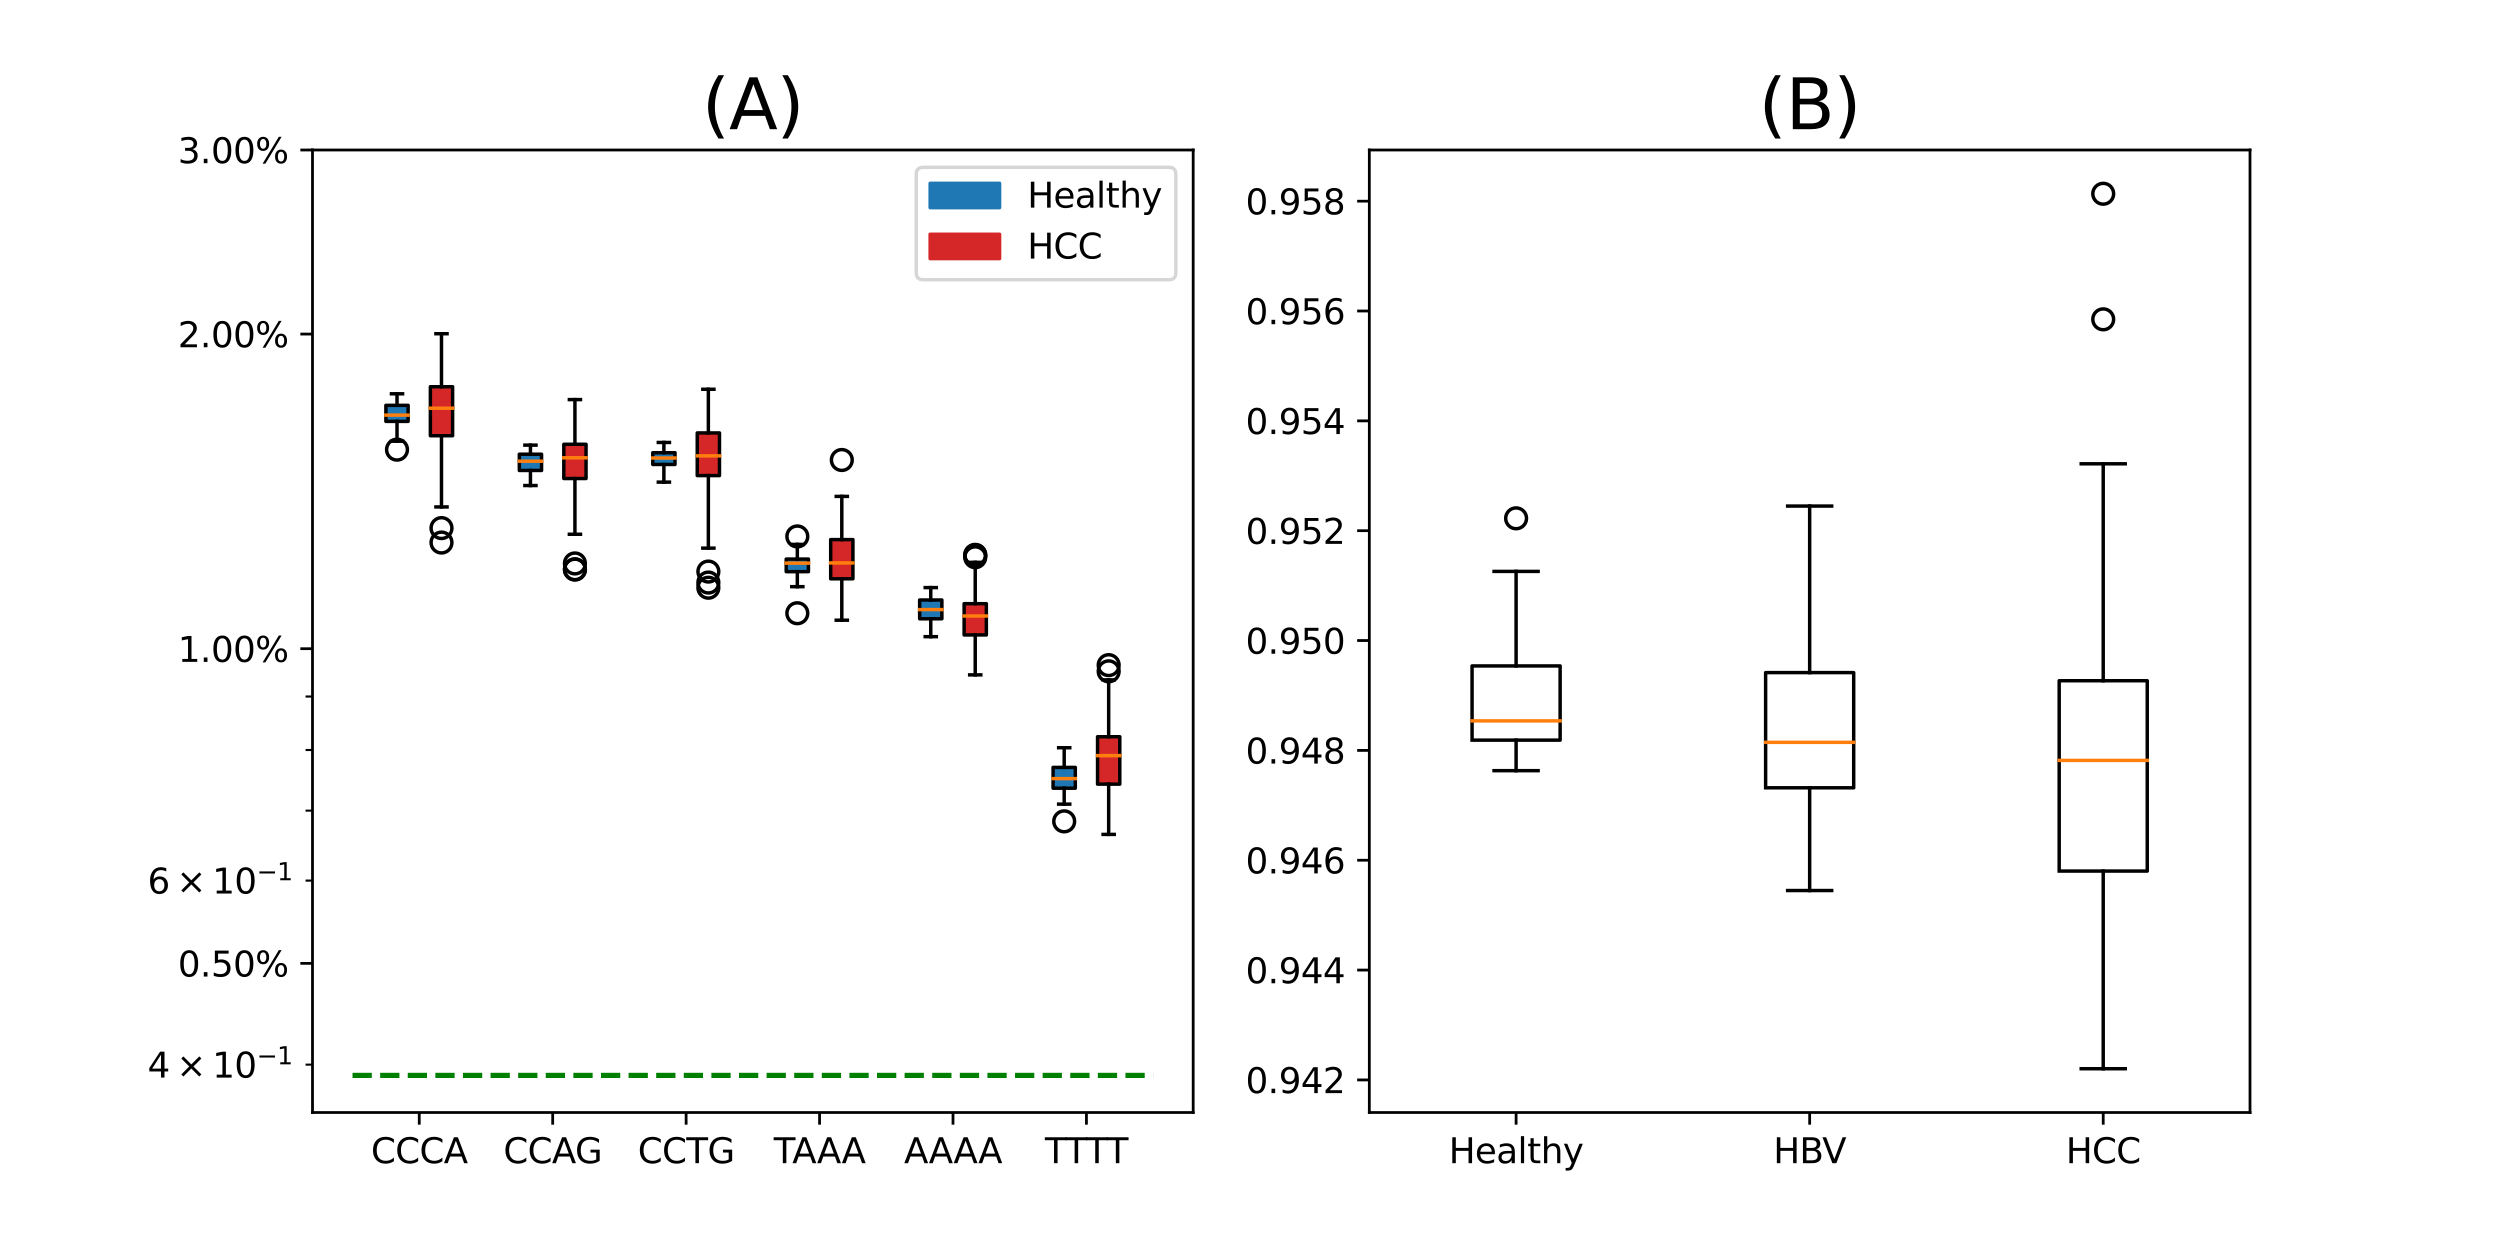 <?xml version="1.0" encoding="utf-8" standalone="no"?>
<!DOCTYPE svg PUBLIC "-//W3C//DTD SVG 1.1//EN"
  "http://www.w3.org/Graphics/SVG/1.1/DTD/svg11.dtd">
<svg xmlns:xlink="http://www.w3.org/1999/xlink" width="720pt" height="360pt" viewBox="0 0 720 360" xmlns="http://www.w3.org/2000/svg" version="1.1">
 <defs>
  <style type="text/css">*{stroke-linejoin: round; stroke-linecap: butt}</style>
 </defs>
 <g id="figure_1">
  <g id="patch_1">
   <path d="M 0 360 
L 720 360 
L 720 0 
L 0 0 
z
" style="fill: #ffffff"/>
  </g>
  <g id="axes_1">
   <g id="patch_2">
    <path d="M 90 320.4 
L 343.636 320.4 
L 343.636 43.2 
L 90 43.2 
z
" style="fill: #ffffff"/>
   </g>
   <g id="matplotlib.axis_1">
    <g id="xtick_1">
     <g id="line2d_1">
      <defs>
       <path id="me58c5434db" d="M 0 0 
L 0 3.5 
" style="stroke: #000000; stroke-width: 0.8"/>
      </defs>
      <g>
       <use xlink:href="#me58c5434db" x="120.744" y="320.4" style="stroke: #000000; stroke-width: 0.8"/>
      </g>
     </g>
     <g id="text_1">
      <!-- CCCA -->
      <g transform="translate(106.849 334.998) scale(0.1 -0.1)">
       <defs>
        <path id="DejaVuSans-43" d="M 4122 4306 
L 4122 3641 
Q 3803 3938 3442 4084 
Q 3081 4231 2675 4231 
Q 1875 4231 1450 3742 
Q 1025 3253 1025 2328 
Q 1025 1406 1450 917 
Q 1875 428 2675 428 
Q 3081 428 3442 575 
Q 3803 722 4122 1019 
L 4122 359 
Q 3791 134 3420 21 
Q 3050 -91 2638 -91 
Q 1578 -91 968 557 
Q 359 1206 359 2328 
Q 359 3453 968 4101 
Q 1578 4750 2638 4750 
Q 3056 4750 3426 4639 
Q 3797 4528 4122 4306 
z
" transform="scale(0.016)"/>
        <path id="DejaVuSans-41" d="M 2188 4044 
L 1331 1722 
L 3047 1722 
L 2188 4044 
z
M 1831 4666 
L 2547 4666 
L 4325 0 
L 3669 0 
L 3244 1197 
L 1141 1197 
L 716 0 
L 50 0 
L 1831 4666 
z
" transform="scale(0.016)"/>
       </defs>
       <use xlink:href="#DejaVuSans-43"/>
       <use xlink:href="#DejaVuSans-43" x="69.824"/>
       <use xlink:href="#DejaVuSans-43" x="139.648"/>
       <use xlink:href="#DejaVuSans-41" x="209.473"/>
      </g>
     </g>
    </g>
    <g id="xtick_2">
     <g id="line2d_2">
      <g>
       <use xlink:href="#me58c5434db" x="159.174" y="320.4" style="stroke: #000000; stroke-width: 0.8"/>
      </g>
     </g>
     <g id="text_2">
      <!-- CCAG -->
      <g transform="translate(144.984 334.998) scale(0.1 -0.1)">
       <defs>
        <path id="DejaVuSans-47" d="M 3809 666 
L 3809 1919 
L 2778 1919 
L 2778 2438 
L 4434 2438 
L 4434 434 
Q 4069 175 3628 42 
Q 3188 -91 2688 -91 
Q 1594 -91 976 548 
Q 359 1188 359 2328 
Q 359 3472 976 4111 
Q 1594 4750 2688 4750 
Q 3144 4750 3555 4637 
Q 3966 4525 4313 4306 
L 4313 3634 
Q 3963 3931 3569 4081 
Q 3175 4231 2741 4231 
Q 1884 4231 1454 3753 
Q 1025 3275 1025 2328 
Q 1025 1384 1454 906 
Q 1884 428 2741 428 
Q 3075 428 3337 486 
Q 3600 544 3809 666 
z
" transform="scale(0.016)"/>
       </defs>
       <use xlink:href="#DejaVuSans-43"/>
       <use xlink:href="#DejaVuSans-43" x="69.824"/>
       <use xlink:href="#DejaVuSans-41" x="139.648"/>
       <use xlink:href="#DejaVuSans-47" x="206.307"/>
      </g>
     </g>
    </g>
    <g id="xtick_3">
     <g id="line2d_3">
      <g>
       <use xlink:href="#me58c5434db" x="197.603" y="320.4" style="stroke: #000000; stroke-width: 0.8"/>
      </g>
     </g>
     <g id="text_3">
      <!-- CCTG -->
      <g transform="translate(183.692 334.998) scale(0.1 -0.1)">
       <defs>
        <path id="DejaVuSans-54" d="M -19 4666 
L 3928 4666 
L 3928 4134 
L 2272 4134 
L 2272 0 
L 1638 0 
L 1638 4134 
L -19 4134 
L -19 4666 
z
" transform="scale(0.016)"/>
       </defs>
       <use xlink:href="#DejaVuSans-43"/>
       <use xlink:href="#DejaVuSans-43" x="69.824"/>
       <use xlink:href="#DejaVuSans-54" x="139.648"/>
       <use xlink:href="#DejaVuSans-47" x="200.732"/>
      </g>
     </g>
    </g>
    <g id="xtick_4">
     <g id="line2d_4">
      <g>
       <use xlink:href="#me58c5434db" x="236.033" y="320.4" style="stroke: #000000; stroke-width: 0.8"/>
      </g>
     </g>
     <g id="text_4">
      <!-- TAAA -->
      <g transform="translate(222.831 334.998) scale(0.1 -0.1)">
       <use xlink:href="#DejaVuSans-54"/>
       <use xlink:href="#DejaVuSans-41" x="53.334"/>
       <use xlink:href="#DejaVuSans-41" x="124.492"/>
       <use xlink:href="#DejaVuSans-41" x="195.65"/>
      </g>
     </g>
    </g>
    <g id="xtick_5">
     <g id="line2d_5">
      <g>
       <use xlink:href="#me58c5434db" x="274.463" y="320.4" style="stroke: #000000; stroke-width: 0.8"/>
      </g>
     </g>
     <g id="text_5">
      <!-- AAAA -->
      <g transform="translate(260.369 334.998) scale(0.1 -0.1)">
       <use xlink:href="#DejaVuSans-41"/>
       <use xlink:href="#DejaVuSans-41" x="71.158"/>
       <use xlink:href="#DejaVuSans-41" x="142.316"/>
       <use xlink:href="#DejaVuSans-41" x="213.475"/>
      </g>
     </g>
    </g>
    <g id="xtick_6">
     <g id="line2d_6">
      <g>
       <use xlink:href="#me58c5434db" x="312.893" y="320.4" style="stroke: #000000; stroke-width: 0.8"/>
      </g>
     </g>
     <g id="text_6">
      <!-- TTTT -->
      <g transform="translate(300.939 334.998) scale(0.1 -0.1)">
       <use xlink:href="#DejaVuSans-54"/>
       <use xlink:href="#DejaVuSans-54" x="59.334"/>
       <use xlink:href="#DejaVuSans-54" x="118.668"/>
       <use xlink:href="#DejaVuSans-54" x="178.002"/>
      </g>
     </g>
    </g>
   </g>
   <g id="matplotlib.axis_2">
    <g id="ytick_1">
     <g id="line2d_7">
      <defs>
       <path id="m2c78412ebb" d="M 0 0 
L -3.5 0 
" style="stroke: #000000; stroke-width: 0.8"/>
      </defs>
      <g>
       <use xlink:href="#m2c78412ebb" x="90" y="277.447" style="stroke: #000000; stroke-width: 0.8"/>
      </g>
     </g>
     <g id="text_7">
      <!-- 0.50% -->
      <g transform="translate(51.233 281.246) scale(0.1 -0.1)">
       <defs>
        <path id="DejaVuSans-30" d="M 2034 4250 
Q 1547 4250 1301 3770 
Q 1056 3291 1056 2328 
Q 1056 1369 1301 889 
Q 1547 409 2034 409 
Q 2525 409 2770 889 
Q 3016 1369 3016 2328 
Q 3016 3291 2770 3770 
Q 2525 4250 2034 4250 
z
M 2034 4750 
Q 2819 4750 3233 4129 
Q 3647 3509 3647 2328 
Q 3647 1150 3233 529 
Q 2819 -91 2034 -91 
Q 1250 -91 836 529 
Q 422 1150 422 2328 
Q 422 3509 836 4129 
Q 1250 4750 2034 4750 
z
" transform="scale(0.016)"/>
        <path id="DejaVuSans-2e" d="M 684 794 
L 1344 794 
L 1344 0 
L 684 0 
L 684 794 
z
" transform="scale(0.016)"/>
        <path id="DejaVuSans-35" d="M 691 4666 
L 3169 4666 
L 3169 4134 
L 1269 4134 
L 1269 2991 
Q 1406 3038 1543 3061 
Q 1681 3084 1819 3084 
Q 2600 3084 3056 2656 
Q 3513 2228 3513 1497 
Q 3513 744 3044 326 
Q 2575 -91 1722 -91 
Q 1428 -91 1123 -41 
Q 819 9 494 109 
L 494 744 
Q 775 591 1075 516 
Q 1375 441 1709 441 
Q 2250 441 2565 725 
Q 2881 1009 2881 1497 
Q 2881 1984 2565 2268 
Q 2250 2553 1709 2553 
Q 1456 2553 1204 2497 
Q 953 2441 691 2322 
L 691 4666 
z
" transform="scale(0.016)"/>
        <path id="DejaVuSans-25" d="M 4653 2053 
Q 4381 2053 4226 1822 
Q 4072 1591 4072 1178 
Q 4072 772 4226 539 
Q 4381 306 4653 306 
Q 4919 306 5073 539 
Q 5228 772 5228 1178 
Q 5228 1588 5073 1820 
Q 4919 2053 4653 2053 
z
M 4653 2450 
Q 5147 2450 5437 2106 
Q 5728 1763 5728 1178 
Q 5728 594 5436 251 
Q 5144 -91 4653 -91 
Q 4153 -91 3862 251 
Q 3572 594 3572 1178 
Q 3572 1766 3864 2108 
Q 4156 2450 4653 2450 
z
M 1428 4353 
Q 1159 4353 1004 4120 
Q 850 3888 850 3481 
Q 850 3069 1003 2837 
Q 1156 2606 1428 2606 
Q 1700 2606 1854 2837 
Q 2009 3069 2009 3481 
Q 2009 3884 1853 4118 
Q 1697 4353 1428 4353 
z
M 4250 4750 
L 4750 4750 
L 1831 -91 
L 1331 -91 
L 4250 4750 
z
M 1428 4750 
Q 1922 4750 2215 4408 
Q 2509 4066 2509 3481 
Q 2509 2891 2217 2550 
Q 1925 2209 1428 2209 
Q 931 2209 642 2551 
Q 353 2894 353 3481 
Q 353 4063 643 4406 
Q 934 4750 1428 4750 
z
" transform="scale(0.016)"/>
       </defs>
       <use xlink:href="#DejaVuSans-30"/>
       <use xlink:href="#DejaVuSans-2e" x="63.623"/>
       <use xlink:href="#DejaVuSans-35" x="95.41"/>
       <use xlink:href="#DejaVuSans-30" x="159.033"/>
       <use xlink:href="#DejaVuSans-25" x="222.656"/>
      </g>
     </g>
    </g>
    <g id="ytick_2">
     <g id="line2d_8">
      <g>
       <use xlink:href="#m2c78412ebb" x="90" y="186.828" style="stroke: #000000; stroke-width: 0.8"/>
      </g>
     </g>
     <g id="text_8">
      <!-- 1.00% -->
      <g transform="translate(51.233 190.627) scale(0.1 -0.1)">
       <defs>
        <path id="DejaVuSans-31" d="M 794 531 
L 1825 531 
L 1825 4091 
L 703 3866 
L 703 4441 
L 1819 4666 
L 2450 4666 
L 2450 531 
L 3481 531 
L 3481 0 
L 794 0 
L 794 531 
z
" transform="scale(0.016)"/>
       </defs>
       <use xlink:href="#DejaVuSans-31"/>
       <use xlink:href="#DejaVuSans-2e" x="63.623"/>
       <use xlink:href="#DejaVuSans-30" x="95.41"/>
       <use xlink:href="#DejaVuSans-30" x="159.033"/>
       <use xlink:href="#DejaVuSans-25" x="222.656"/>
      </g>
     </g>
    </g>
    <g id="ytick_3">
     <g id="line2d_9">
      <g>
       <use xlink:href="#m2c78412ebb" x="90" y="96.209" style="stroke: #000000; stroke-width: 0.8"/>
      </g>
     </g>
     <g id="text_9">
      <!-- 2.00% -->
      <g transform="translate(51.233 100.008) scale(0.1 -0.1)">
       <defs>
        <path id="DejaVuSans-32" d="M 1228 531 
L 3431 531 
L 3431 0 
L 469 0 
L 469 531 
Q 828 903 1448 1529 
Q 2069 2156 2228 2338 
Q 2531 2678 2651 2914 
Q 2772 3150 2772 3378 
Q 2772 3750 2511 3984 
Q 2250 4219 1831 4219 
Q 1534 4219 1204 4116 
Q 875 4013 500 3803 
L 500 4441 
Q 881 4594 1212 4672 
Q 1544 4750 1819 4750 
Q 2544 4750 2975 4387 
Q 3406 4025 3406 3419 
Q 3406 3131 3298 2873 
Q 3191 2616 2906 2266 
Q 2828 2175 2409 1742 
Q 1991 1309 1228 531 
z
" transform="scale(0.016)"/>
       </defs>
       <use xlink:href="#DejaVuSans-32"/>
       <use xlink:href="#DejaVuSans-2e" x="63.623"/>
       <use xlink:href="#DejaVuSans-30" x="95.41"/>
       <use xlink:href="#DejaVuSans-30" x="159.033"/>
       <use xlink:href="#DejaVuSans-25" x="222.656"/>
      </g>
     </g>
    </g>
    <g id="ytick_4">
     <g id="line2d_10">
      <g>
       <use xlink:href="#m2c78412ebb" x="90" y="43.2" style="stroke: #000000; stroke-width: 0.8"/>
      </g>
     </g>
     <g id="text_10">
      <!-- 3.00% -->
      <g transform="translate(51.233 46.999) scale(0.1 -0.1)">
       <defs>
        <path id="DejaVuSans-33" d="M 2597 2516 
Q 3050 2419 3304 2112 
Q 3559 1806 3559 1356 
Q 3559 666 3084 287 
Q 2609 -91 1734 -91 
Q 1441 -91 1130 -33 
Q 819 25 488 141 
L 488 750 
Q 750 597 1062 519 
Q 1375 441 1716 441 
Q 2309 441 2620 675 
Q 2931 909 2931 1356 
Q 2931 1769 2642 2001 
Q 2353 2234 1838 2234 
L 1294 2234 
L 1294 2753 
L 1863 2753 
Q 2328 2753 2575 2939 
Q 2822 3125 2822 3475 
Q 2822 3834 2567 4026 
Q 2313 4219 1838 4219 
Q 1578 4219 1281 4162 
Q 984 4106 628 3988 
L 628 4550 
Q 988 4650 1302 4700 
Q 1616 4750 1894 4750 
Q 2613 4750 3031 4423 
Q 3450 4097 3450 3541 
Q 3450 3153 3228 2886 
Q 3006 2619 2597 2516 
z
" transform="scale(0.016)"/>
       </defs>
       <use xlink:href="#DejaVuSans-33"/>
       <use xlink:href="#DejaVuSans-2e" x="63.623"/>
       <use xlink:href="#DejaVuSans-30" x="95.41"/>
       <use xlink:href="#DejaVuSans-30" x="159.033"/>
       <use xlink:href="#DejaVuSans-25" x="222.656"/>
      </g>
     </g>
    </g>
    <g id="ytick_5">
     <g id="line2d_11">
      <defs>
       <path id="mc574ed7d91" d="M 0 0 
L -2 0 
" style="stroke: #000000; stroke-width: 0.6"/>
      </defs>
      <g>
       <use xlink:href="#mc574ed7d91" x="90" y="306.619" style="stroke: #000000; stroke-width: 0.6"/>
      </g>
     </g>
     <g id="text_11">
      <!-- $\mathdefault{4\times10^{-1}}$ -->
      <g transform="translate(42.5 310.419) scale(0.1 -0.1)">
       <defs>
        <path id="DejaVuSans-34" d="M 2419 4116 
L 825 1625 
L 2419 1625 
L 2419 4116 
z
M 2253 4666 
L 3047 4666 
L 3047 1625 
L 3713 1625 
L 3713 1100 
L 3047 1100 
L 3047 0 
L 2419 0 
L 2419 1100 
L 313 1100 
L 313 1709 
L 2253 4666 
z
" transform="scale(0.016)"/>
        <path id="DejaVuSans-d7" d="M 4488 3438 
L 3059 2003 
L 4488 575 
L 4116 197 
L 2681 1631 
L 1247 197 
L 878 575 
L 2303 2003 
L 878 3438 
L 1247 3816 
L 2681 2381 
L 4116 3816 
L 4488 3438 
z
" transform="scale(0.016)"/>
        <path id="DejaVuSans-2212" d="M 678 2272 
L 4684 2272 
L 4684 1741 
L 678 1741 
L 678 2272 
z
" transform="scale(0.016)"/>
       </defs>
       <use xlink:href="#DejaVuSans-34" transform="translate(0 0.684)"/>
       <use xlink:href="#DejaVuSans-d7" transform="translate(83.105 0.684)"/>
       <use xlink:href="#DejaVuSans-31" transform="translate(186.377 0.684)"/>
       <use xlink:href="#DejaVuSans-30" transform="translate(250 0.684)"/>
       <use xlink:href="#DejaVuSans-2212" transform="translate(314.58 38.966) scale(0.7)"/>
       <use xlink:href="#DejaVuSans-31" transform="translate(373.232 38.966) scale(0.7)"/>
      </g>
     </g>
    </g>
    <g id="ytick_6">
     <g id="line2d_12">
      <g>
       <use xlink:href="#mc574ed7d91" x="90" y="253.611" style="stroke: #000000; stroke-width: 0.6"/>
      </g>
     </g>
     <g id="text_12">
      <!-- $\mathdefault{6\times10^{-1}}$ -->
      <g transform="translate(42.5 257.41) scale(0.1 -0.1)">
       <defs>
        <path id="DejaVuSans-36" d="M 2113 2584 
Q 1688 2584 1439 2293 
Q 1191 2003 1191 1497 
Q 1191 994 1439 701 
Q 1688 409 2113 409 
Q 2538 409 2786 701 
Q 3034 994 3034 1497 
Q 3034 2003 2786 2293 
Q 2538 2584 2113 2584 
z
M 3366 4563 
L 3366 3988 
Q 3128 4100 2886 4159 
Q 2644 4219 2406 4219 
Q 1781 4219 1451 3797 
Q 1122 3375 1075 2522 
Q 1259 2794 1537 2939 
Q 1816 3084 2150 3084 
Q 2853 3084 3261 2657 
Q 3669 2231 3669 1497 
Q 3669 778 3244 343 
Q 2819 -91 2113 -91 
Q 1303 -91 875 529 
Q 447 1150 447 2328 
Q 447 3434 972 4092 
Q 1497 4750 2381 4750 
Q 2619 4750 2861 4703 
Q 3103 4656 3366 4563 
z
" transform="scale(0.016)"/>
       </defs>
       <use xlink:href="#DejaVuSans-36" transform="translate(0 0.684)"/>
       <use xlink:href="#DejaVuSans-d7" transform="translate(83.105 0.684)"/>
       <use xlink:href="#DejaVuSans-31" transform="translate(186.377 0.684)"/>
       <use xlink:href="#DejaVuSans-30" transform="translate(250 0.684)"/>
       <use xlink:href="#DejaVuSans-2212" transform="translate(314.58 38.966) scale(0.7)"/>
       <use xlink:href="#DejaVuSans-31" transform="translate(373.232 38.966) scale(0.7)"/>
      </g>
     </g>
    </g>
    <g id="ytick_7">
     <g id="line2d_13">
      <g>
       <use xlink:href="#mc574ed7d91" x="90" y="233.458" style="stroke: #000000; stroke-width: 0.6"/>
      </g>
     </g>
    </g>
    <g id="ytick_8">
     <g id="line2d_14">
      <g>
       <use xlink:href="#mc574ed7d91" x="90" y="216" style="stroke: #000000; stroke-width: 0.6"/>
      </g>
     </g>
    </g>
    <g id="ytick_9">
     <g id="line2d_15">
      <g>
       <use xlink:href="#mc574ed7d91" x="90" y="200.602" style="stroke: #000000; stroke-width: 0.6"/>
      </g>
     </g>
    </g>
   </g>
   <g id="patch_3">
    <path d="M 111.136 121.36 
L 117.541 121.36 
L 117.541 116.731 
L 111.136 116.731 
L 111.136 121.36 
z
" clip-path="url(#p8426b6a76c)" style="fill: #1f77b4; stroke: #000000; stroke-linejoin: miter"/>
   </g>
   <g id="line2d_16">
    <path d="M 114.339 121.36 
L 114.339 127.062 
" clip-path="url(#p8426b6a76c)" style="fill: none; stroke: #000000; stroke-linecap: square"/>
   </g>
   <g id="line2d_17">
    <path d="M 114.339 116.731 
L 114.339 113.408 
" clip-path="url(#p8426b6a76c)" style="fill: none; stroke: #000000; stroke-linecap: square"/>
   </g>
   <g id="line2d_18">
    <path d="M 112.738 127.062 
L 115.94 127.062 
" clip-path="url(#p8426b6a76c)" style="fill: none; stroke: #000000; stroke-linecap: square"/>
   </g>
   <g id="line2d_19">
    <path d="M 112.738 113.408 
L 115.94 113.408 
" clip-path="url(#p8426b6a76c)" style="fill: none; stroke: #000000; stroke-linecap: square"/>
   </g>
   <g id="line2d_20">
    <defs>
     <path id="mce857830ac" d="M 0 3 
C 0.796 3 1.559 2.684 2.121 2.121 
C 2.684 1.559 3 0.796 3 0 
C 3 -0.796 2.684 -1.559 2.121 -2.121 
C 1.559 -2.684 0.796 -3 0 -3 
C -0.796 -3 -1.559 -2.684 -2.121 -2.121 
C -2.684 -1.559 -3 -0.796 -3 0 
C -3 0.796 -2.684 1.559 -2.121 2.121 
C -1.559 2.684 -0.796 3 0 3 
z
" style="stroke: #000000"/>
    </defs>
    <g clip-path="url(#p8426b6a76c)">
     <use xlink:href="#mce857830ac" x="114.339" y="129.494" style="fill-opacity: 0; stroke: #000000"/>
    </g>
   </g>
   <g id="patch_4">
    <path d="M 123.946 125.492 
L 130.351 125.492 
L 130.351 111.374 
L 123.946 111.374 
L 123.946 125.492 
z
" clip-path="url(#p8426b6a76c)" style="fill: #d62728; stroke: #000000; stroke-linejoin: miter"/>
   </g>
   <g id="line2d_21">
    <path d="M 127.149 125.492 
L 127.149 146.001 
" clip-path="url(#p8426b6a76c)" style="fill: none; stroke: #000000; stroke-linecap: square"/>
   </g>
   <g id="line2d_22">
    <path d="M 127.149 111.374 
L 127.149 96.119 
" clip-path="url(#p8426b6a76c)" style="fill: none; stroke: #000000; stroke-linecap: square"/>
   </g>
   <g id="line2d_23">
    <path d="M 125.548 146.001 
L 128.75 146.001 
" clip-path="url(#p8426b6a76c)" style="fill: none; stroke: #000000; stroke-linecap: square"/>
   </g>
   <g id="line2d_24">
    <path d="M 125.548 96.119 
L 128.75 96.119 
" clip-path="url(#p8426b6a76c)" style="fill: none; stroke: #000000; stroke-linecap: square"/>
   </g>
   <g id="line2d_25">
    <g clip-path="url(#p8426b6a76c)">
     <use xlink:href="#mce857830ac" x="127.149" y="152.091" style="fill-opacity: 0; stroke: #000000"/>
     <use xlink:href="#mce857830ac" x="127.149" y="156.252" style="fill-opacity: 0; stroke: #000000"/>
    </g>
   </g>
   <g id="patch_5">
    <path d="M 149.566 135.5 
L 155.971 135.5 
L 155.971 130.808 
L 149.566 130.808 
L 149.566 135.5 
z
" clip-path="url(#p8426b6a76c)" style="fill: #1f77b4; stroke: #000000; stroke-linejoin: miter"/>
   </g>
   <g id="line2d_26">
    <path d="M 152.769 135.5 
L 152.769 139.83 
" clip-path="url(#p8426b6a76c)" style="fill: none; stroke: #000000; stroke-linecap: square"/>
   </g>
   <g id="line2d_27">
    <path d="M 152.769 130.808 
L 152.769 128.191 
" clip-path="url(#p8426b6a76c)" style="fill: none; stroke: #000000; stroke-linecap: square"/>
   </g>
   <g id="line2d_28">
    <path d="M 151.167 139.83 
L 154.37 139.83 
" clip-path="url(#p8426b6a76c)" style="fill: none; stroke: #000000; stroke-linecap: square"/>
   </g>
   <g id="line2d_29">
    <path d="M 151.167 128.191 
L 154.37 128.191 
" clip-path="url(#p8426b6a76c)" style="fill: none; stroke: #000000; stroke-linecap: square"/>
   </g>
   <g id="line2d_30"/>
   <g id="patch_6">
    <path d="M 162.376 137.809 
L 168.781 137.809 
L 168.781 127.957 
L 162.376 127.957 
L 162.376 137.809 
z
" clip-path="url(#p8426b6a76c)" style="fill: #d62728; stroke: #000000; stroke-linejoin: miter"/>
   </g>
   <g id="line2d_31">
    <path d="M 165.579 137.809 
L 165.579 153.868 
" clip-path="url(#p8426b6a76c)" style="fill: none; stroke: #000000; stroke-linecap: square"/>
   </g>
   <g id="line2d_32">
    <path d="M 165.579 127.957 
L 165.579 115.084 
" clip-path="url(#p8426b6a76c)" style="fill: none; stroke: #000000; stroke-linecap: square"/>
   </g>
   <g id="line2d_33">
    <path d="M 163.977 153.868 
L 167.18 153.868 
" clip-path="url(#p8426b6a76c)" style="fill: none; stroke: #000000; stroke-linecap: square"/>
   </g>
   <g id="line2d_34">
    <path d="M 163.977 115.084 
L 167.18 115.084 
" clip-path="url(#p8426b6a76c)" style="fill: none; stroke: #000000; stroke-linecap: square"/>
   </g>
   <g id="line2d_35">
    <g clip-path="url(#p8426b6a76c)">
     <use xlink:href="#mce857830ac" x="165.579" y="164.038" style="fill-opacity: 0; stroke: #000000"/>
     <use xlink:href="#mce857830ac" x="165.579" y="162.273" style="fill-opacity: 0; stroke: #000000"/>
     <use xlink:href="#mce857830ac" x="165.579" y="163.947" style="fill-opacity: 0; stroke: #000000"/>
    </g>
   </g>
   <g id="patch_7">
    <path d="M 187.996 133.765 
L 194.401 133.765 
L 194.401 130.379 
L 187.996 130.379 
L 187.996 133.765 
z
" clip-path="url(#p8426b6a76c)" style="fill: #1f77b4; stroke: #000000; stroke-linejoin: miter"/>
   </g>
   <g id="line2d_36">
    <path d="M 191.198 133.765 
L 191.198 138.855 
" clip-path="url(#p8426b6a76c)" style="fill: none; stroke: #000000; stroke-linecap: square"/>
   </g>
   <g id="line2d_37">
    <path d="M 191.198 130.379 
L 191.198 127.428 
" clip-path="url(#p8426b6a76c)" style="fill: none; stroke: #000000; stroke-linecap: square"/>
   </g>
   <g id="line2d_38">
    <path d="M 189.597 138.855 
L 192.8 138.855 
" clip-path="url(#p8426b6a76c)" style="fill: none; stroke: #000000; stroke-linecap: square"/>
   </g>
   <g id="line2d_39">
    <path d="M 189.597 127.428 
L 192.8 127.428 
" clip-path="url(#p8426b6a76c)" style="fill: none; stroke: #000000; stroke-linecap: square"/>
   </g>
   <g id="line2d_40"/>
   <g id="patch_8">
    <path d="M 200.806 136.971 
L 207.211 136.971 
L 207.211 124.684 
L 200.806 124.684 
L 200.806 136.971 
z
" clip-path="url(#p8426b6a76c)" style="fill: #d62728; stroke: #000000; stroke-linejoin: miter"/>
   </g>
   <g id="line2d_41">
    <path d="M 204.008 136.971 
L 204.008 157.853 
" clip-path="url(#p8426b6a76c)" style="fill: none; stroke: #000000; stroke-linecap: square"/>
   </g>
   <g id="line2d_42">
    <path d="M 204.008 124.684 
L 204.008 112.1 
" clip-path="url(#p8426b6a76c)" style="fill: none; stroke: #000000; stroke-linecap: square"/>
   </g>
   <g id="line2d_43">
    <path d="M 202.407 157.853 
L 205.61 157.853 
" clip-path="url(#p8426b6a76c)" style="fill: none; stroke: #000000; stroke-linecap: square"/>
   </g>
   <g id="line2d_44">
    <path d="M 202.407 112.1 
L 205.61 112.1 
" clip-path="url(#p8426b6a76c)" style="fill: none; stroke: #000000; stroke-linecap: square"/>
   </g>
   <g id="line2d_45">
    <g clip-path="url(#p8426b6a76c)">
     <use xlink:href="#mce857830ac" x="204.008" y="167.775" style="fill-opacity: 0; stroke: #000000"/>
     <use xlink:href="#mce857830ac" x="204.008" y="164.612" style="fill-opacity: 0; stroke: #000000"/>
     <use xlink:href="#mce857830ac" x="204.008" y="169.265" style="fill-opacity: 0; stroke: #000000"/>
    </g>
   </g>
   <g id="patch_9">
    <path d="M 226.426 164.636 
L 232.831 164.636 
L 232.831 161.005 
L 226.426 161.005 
L 226.426 164.636 
z
" clip-path="url(#p8426b6a76c)" style="fill: #1f77b4; stroke: #000000; stroke-linejoin: miter"/>
   </g>
   <g id="line2d_46">
    <path d="M 229.628 164.636 
L 229.628 168.965 
" clip-path="url(#p8426b6a76c)" style="fill: none; stroke: #000000; stroke-linecap: square"/>
   </g>
   <g id="line2d_47">
    <path d="M 229.628 161.005 
L 229.628 156.797 
" clip-path="url(#p8426b6a76c)" style="fill: none; stroke: #000000; stroke-linecap: square"/>
   </g>
   <g id="line2d_48">
    <path d="M 228.027 168.965 
L 231.229 168.965 
" clip-path="url(#p8426b6a76c)" style="fill: none; stroke: #000000; stroke-linecap: square"/>
   </g>
   <g id="line2d_49">
    <path d="M 228.027 156.797 
L 231.229 156.797 
" clip-path="url(#p8426b6a76c)" style="fill: none; stroke: #000000; stroke-linecap: square"/>
   </g>
   <g id="line2d_50">
    <g clip-path="url(#p8426b6a76c)">
     <use xlink:href="#mce857830ac" x="229.628" y="176.612" style="fill-opacity: 0; stroke: #000000"/>
     <use xlink:href="#mce857830ac" x="229.628" y="154.495" style="fill-opacity: 0; stroke: #000000"/>
    </g>
   </g>
   <g id="patch_10">
    <path d="M 239.236 166.692 
L 245.64 166.692 
L 245.64 155.396 
L 239.236 155.396 
L 239.236 166.692 
z
" clip-path="url(#p8426b6a76c)" style="fill: #d62728; stroke: #000000; stroke-linejoin: miter"/>
   </g>
   <g id="line2d_51">
    <path d="M 242.438 166.692 
L 242.438 178.621 
" clip-path="url(#p8426b6a76c)" style="fill: none; stroke: #000000; stroke-linecap: square"/>
   </g>
   <g id="line2d_52">
    <path d="M 242.438 155.396 
L 242.438 142.958 
" clip-path="url(#p8426b6a76c)" style="fill: none; stroke: #000000; stroke-linecap: square"/>
   </g>
   <g id="line2d_53">
    <path d="M 240.837 178.621 
L 244.039 178.621 
" clip-path="url(#p8426b6a76c)" style="fill: none; stroke: #000000; stroke-linecap: square"/>
   </g>
   <g id="line2d_54">
    <path d="M 240.837 142.958 
L 244.039 142.958 
" clip-path="url(#p8426b6a76c)" style="fill: none; stroke: #000000; stroke-linecap: square"/>
   </g>
   <g id="line2d_55">
    <g clip-path="url(#p8426b6a76c)">
     <use xlink:href="#mce857830ac" x="242.438" y="132.481" style="fill-opacity: 0; stroke: #000000"/>
    </g>
   </g>
   <g id="patch_11">
    <path d="M 264.855 178.21 
L 271.26 178.21 
L 271.26 172.8 
L 264.855 172.8 
L 264.855 178.21 
z
" clip-path="url(#p8426b6a76c)" style="fill: #1f77b4; stroke: #000000; stroke-linejoin: miter"/>
   </g>
   <g id="line2d_56">
    <path d="M 268.058 178.21 
L 268.058 183.364 
" clip-path="url(#p8426b6a76c)" style="fill: none; stroke: #000000; stroke-linecap: square"/>
   </g>
   <g id="line2d_57">
    <path d="M 268.058 172.8 
L 268.058 169.23 
" clip-path="url(#p8426b6a76c)" style="fill: none; stroke: #000000; stroke-linecap: square"/>
   </g>
   <g id="line2d_58">
    <path d="M 266.457 183.364 
L 269.659 183.364 
" clip-path="url(#p8426b6a76c)" style="fill: none; stroke: #000000; stroke-linecap: square"/>
   </g>
   <g id="line2d_59">
    <path d="M 266.457 169.23 
L 269.659 169.23 
" clip-path="url(#p8426b6a76c)" style="fill: none; stroke: #000000; stroke-linecap: square"/>
   </g>
   <g id="line2d_60"/>
   <g id="patch_12">
    <path d="M 277.665 182.87 
L 284.07 182.87 
L 284.07 173.861 
L 277.665 173.861 
L 277.665 182.87 
z
" clip-path="url(#p8426b6a76c)" style="fill: #d62728; stroke: #000000; stroke-linejoin: miter"/>
   </g>
   <g id="line2d_61">
    <path d="M 280.868 182.87 
L 280.868 194.369 
" clip-path="url(#p8426b6a76c)" style="fill: none; stroke: #000000; stroke-linecap: square"/>
   </g>
   <g id="line2d_62">
    <path d="M 280.868 173.861 
L 280.868 161.944 
" clip-path="url(#p8426b6a76c)" style="fill: none; stroke: #000000; stroke-linecap: square"/>
   </g>
   <g id="line2d_63">
    <path d="M 279.267 194.369 
L 282.469 194.369 
" clip-path="url(#p8426b6a76c)" style="fill: none; stroke: #000000; stroke-linecap: square"/>
   </g>
   <g id="line2d_64">
    <path d="M 279.267 161.944 
L 282.469 161.944 
" clip-path="url(#p8426b6a76c)" style="fill: none; stroke: #000000; stroke-linecap: square"/>
   </g>
   <g id="line2d_65">
    <g clip-path="url(#p8426b6a76c)">
     <use xlink:href="#mce857830ac" x="280.868" y="159.795" style="fill-opacity: 0; stroke: #000000"/>
     <use xlink:href="#mce857830ac" x="280.868" y="159.917" style="fill-opacity: 0; stroke: #000000"/>
     <use xlink:href="#mce857830ac" x="280.868" y="160.483" style="fill-opacity: 0; stroke: #000000"/>
    </g>
   </g>
   <g id="patch_13">
    <path d="M 303.285 226.997 
L 309.69 226.997 
L 309.69 221.008 
L 303.285 221.008 
L 303.285 226.997 
z
" clip-path="url(#p8426b6a76c)" style="fill: #1f77b4; stroke: #000000; stroke-linejoin: miter"/>
   </g>
   <g id="line2d_66">
    <path d="M 306.488 226.997 
L 306.488 231.598 
" clip-path="url(#p8426b6a76c)" style="fill: none; stroke: #000000; stroke-linecap: square"/>
   </g>
   <g id="line2d_67">
    <path d="M 306.488 221.008 
L 306.488 215.343 
" clip-path="url(#p8426b6a76c)" style="fill: none; stroke: #000000; stroke-linecap: square"/>
   </g>
   <g id="line2d_68">
    <path d="M 304.886 231.598 
L 308.089 231.598 
" clip-path="url(#p8426b6a76c)" style="fill: none; stroke: #000000; stroke-linecap: square"/>
   </g>
   <g id="line2d_69">
    <path d="M 304.886 215.343 
L 308.089 215.343 
" clip-path="url(#p8426b6a76c)" style="fill: none; stroke: #000000; stroke-linecap: square"/>
   </g>
   <g id="line2d_70">
    <g clip-path="url(#p8426b6a76c)">
     <use xlink:href="#mce857830ac" x="306.488" y="236.55" style="fill-opacity: 0; stroke: #000000"/>
    </g>
   </g>
   <g id="patch_14">
    <path d="M 316.095 225.836 
L 322.5 225.836 
L 322.5 212.182 
L 316.095 212.182 
L 316.095 225.836 
z
" clip-path="url(#p8426b6a76c)" style="fill: #d62728; stroke: #000000; stroke-linejoin: miter"/>
   </g>
   <g id="line2d_71">
    <path d="M 319.298 225.836 
L 319.298 240.302 
" clip-path="url(#p8426b6a76c)" style="fill: none; stroke: #000000; stroke-linecap: square"/>
   </g>
   <g id="line2d_72">
    <path d="M 319.298 212.182 
L 319.298 195.807 
" clip-path="url(#p8426b6a76c)" style="fill: none; stroke: #000000; stroke-linecap: square"/>
   </g>
   <g id="line2d_73">
    <path d="M 317.696 240.302 
L 320.899 240.302 
" clip-path="url(#p8426b6a76c)" style="fill: none; stroke: #000000; stroke-linecap: square"/>
   </g>
   <g id="line2d_74">
    <path d="M 317.696 195.807 
L 320.899 195.807 
" clip-path="url(#p8426b6a76c)" style="fill: none; stroke: #000000; stroke-linecap: square"/>
   </g>
   <g id="line2d_75">
    <g clip-path="url(#p8426b6a76c)">
     <use xlink:href="#mce857830ac" x="319.298" y="191.558" style="fill-opacity: 0; stroke: #000000"/>
     <use xlink:href="#mce857830ac" x="319.298" y="193.348" style="fill-opacity: 0; stroke: #000000"/>
    </g>
   </g>
   <g id="line2d_76">
    <path d="M 101.529 309.72 
L 332.107 309.72 
" clip-path="url(#p8426b6a76c)" style="fill: none; stroke-dasharray: 5.55,2.4; stroke-dashoffset: 0; stroke: #008000; stroke-width: 1.5"/>
   </g>
   <g id="line2d_77">
    <path d="M 111.136 119.549 
L 117.541 119.549 
" clip-path="url(#p8426b6a76c)" style="fill: none; stroke: #ff7f0e; stroke-linecap: square"/>
   </g>
   <g id="line2d_78">
    <path d="M 123.946 117.558 
L 130.351 117.558 
" clip-path="url(#p8426b6a76c)" style="fill: none; stroke: #ff7f0e; stroke-linecap: square"/>
   </g>
   <g id="line2d_79">
    <path d="M 149.566 132.817 
L 155.971 132.817 
" clip-path="url(#p8426b6a76c)" style="fill: none; stroke: #ff7f0e; stroke-linecap: square"/>
   </g>
   <g id="line2d_80">
    <path d="M 162.376 131.85 
L 168.781 131.85 
" clip-path="url(#p8426b6a76c)" style="fill: none; stroke: #ff7f0e; stroke-linecap: square"/>
   </g>
   <g id="line2d_81">
    <path d="M 187.996 131.898 
L 194.401 131.898 
" clip-path="url(#p8426b6a76c)" style="fill: none; stroke: #ff7f0e; stroke-linecap: square"/>
   </g>
   <g id="line2d_82">
    <path d="M 200.806 131.29 
L 207.211 131.29 
" clip-path="url(#p8426b6a76c)" style="fill: none; stroke: #ff7f0e; stroke-linecap: square"/>
   </g>
   <g id="line2d_83">
    <path d="M 226.426 162.189 
L 232.831 162.189 
" clip-path="url(#p8426b6a76c)" style="fill: none; stroke: #ff7f0e; stroke-linecap: square"/>
   </g>
   <g id="line2d_84">
    <path d="M 239.236 162.127 
L 245.64 162.127 
" clip-path="url(#p8426b6a76c)" style="fill: none; stroke: #ff7f0e; stroke-linecap: square"/>
   </g>
   <g id="line2d_85">
    <path d="M 264.855 175.561 
L 271.26 175.561 
" clip-path="url(#p8426b6a76c)" style="fill: none; stroke: #ff7f0e; stroke-linecap: square"/>
   </g>
   <g id="line2d_86">
    <path d="M 277.665 177.401 
L 284.07 177.401 
" clip-path="url(#p8426b6a76c)" style="fill: none; stroke: #ff7f0e; stroke-linecap: square"/>
   </g>
   <g id="line2d_87">
    <path d="M 303.285 224.23 
L 309.69 224.23 
" clip-path="url(#p8426b6a76c)" style="fill: none; stroke: #ff7f0e; stroke-linecap: square"/>
   </g>
   <g id="line2d_88">
    <path d="M 316.095 217.622 
L 322.5 217.622 
" clip-path="url(#p8426b6a76c)" style="fill: none; stroke: #ff7f0e; stroke-linecap: square"/>
   </g>
   <g id="patch_15">
    <path d="M 90 320.4 
L 90 43.2 
" style="fill: none; stroke: #000000; stroke-width: 0.8; stroke-linejoin: miter; stroke-linecap: square"/>
   </g>
   <g id="patch_16">
    <path d="M 343.636 320.4 
L 343.636 43.2 
" style="fill: none; stroke: #000000; stroke-width: 0.8; stroke-linejoin: miter; stroke-linecap: square"/>
   </g>
   <g id="patch_17">
    <path d="M 90 320.4 
L 343.636 320.4 
" style="fill: none; stroke: #000000; stroke-width: 0.8; stroke-linejoin: miter; stroke-linecap: square"/>
   </g>
   <g id="patch_18">
    <path d="M 90 43.2 
L 343.636 43.2 
" style="fill: none; stroke: #000000; stroke-width: 0.8; stroke-linejoin: miter; stroke-linecap: square"/>
   </g>
   <g id="text_13">
    <!-- (A) -->
    <g transform="translate(202.174 37.2) scale(0.2 -0.2)">
     <defs>
      <path id="DejaVuSans-28" d="M 1984 4856 
Q 1566 4138 1362 3434 
Q 1159 2731 1159 2009 
Q 1159 1288 1364 580 
Q 1569 -128 1984 -844 
L 1484 -844 
Q 1016 -109 783 600 
Q 550 1309 550 2009 
Q 550 2706 781 3412 
Q 1013 4119 1484 4856 
L 1984 4856 
z
" transform="scale(0.016)"/>
      <path id="DejaVuSans-29" d="M 513 4856 
L 1013 4856 
Q 1481 4119 1714 3412 
Q 1947 2706 1947 2009 
Q 1947 1309 1714 600 
Q 1481 -109 1013 -844 
L 513 -844 
Q 928 -128 1133 580 
Q 1338 1288 1338 2009 
Q 1338 2731 1133 3434 
Q 928 4138 513 4856 
z
" transform="scale(0.016)"/>
     </defs>
     <use xlink:href="#DejaVuSans-28"/>
     <use xlink:href="#DejaVuSans-41" x="39.014"/>
     <use xlink:href="#DejaVuSans-29" x="107.422"/>
    </g>
   </g>
   <g id="legend_1">
    <g id="patch_19">
     <path d="M 265.88 80.556 
L 336.636 80.556 
Q 338.636 80.556 338.636 78.556 
L 338.636 50.2 
Q 338.636 48.2 336.636 48.2 
L 265.88 48.2 
Q 263.88 48.2 263.88 50.2 
L 263.88 78.556 
Q 263.88 80.556 265.88 80.556 
z
" style="fill: #ffffff; opacity: 0.8; stroke: #cccccc; stroke-linejoin: miter"/>
    </g>
    <g id="patch_20">
     <path d="M 267.88 59.798 
L 287.88 59.798 
L 287.88 52.798 
L 267.88 52.798 
z
" style="fill: #1f77b4; stroke: #1f77b4; stroke-linejoin: miter"/>
    </g>
    <g id="text_14">
     <!-- Healthy -->
     <g transform="translate(295.88 59.798) scale(0.1 -0.1)">
      <defs>
       <path id="DejaVuSans-48" d="M 628 4666 
L 1259 4666 
L 1259 2753 
L 3553 2753 
L 3553 4666 
L 4184 4666 
L 4184 0 
L 3553 0 
L 3553 2222 
L 1259 2222 
L 1259 0 
L 628 0 
L 628 4666 
z
" transform="scale(0.016)"/>
       <path id="DejaVuSans-65" d="M 3597 1894 
L 3597 1613 
L 953 1613 
Q 991 1019 1311 708 
Q 1631 397 2203 397 
Q 2534 397 2845 478 
Q 3156 559 3463 722 
L 3463 178 
Q 3153 47 2828 -22 
Q 2503 -91 2169 -91 
Q 1331 -91 842 396 
Q 353 884 353 1716 
Q 353 2575 817 3079 
Q 1281 3584 2069 3584 
Q 2775 3584 3186 3129 
Q 3597 2675 3597 1894 
z
M 3022 2063 
Q 3016 2534 2758 2815 
Q 2500 3097 2075 3097 
Q 1594 3097 1305 2825 
Q 1016 2553 972 2059 
L 3022 2063 
z
" transform="scale(0.016)"/>
       <path id="DejaVuSans-61" d="M 2194 1759 
Q 1497 1759 1228 1600 
Q 959 1441 959 1056 
Q 959 750 1161 570 
Q 1363 391 1709 391 
Q 2188 391 2477 730 
Q 2766 1069 2766 1631 
L 2766 1759 
L 2194 1759 
z
M 3341 1997 
L 3341 0 
L 2766 0 
L 2766 531 
Q 2569 213 2275 61 
Q 1981 -91 1556 -91 
Q 1019 -91 701 211 
Q 384 513 384 1019 
Q 384 1609 779 1909 
Q 1175 2209 1959 2209 
L 2766 2209 
L 2766 2266 
Q 2766 2663 2505 2880 
Q 2244 3097 1772 3097 
Q 1472 3097 1187 3025 
Q 903 2953 641 2809 
L 641 3341 
Q 956 3463 1253 3523 
Q 1550 3584 1831 3584 
Q 2591 3584 2966 3190 
Q 3341 2797 3341 1997 
z
" transform="scale(0.016)"/>
       <path id="DejaVuSans-6c" d="M 603 4863 
L 1178 4863 
L 1178 0 
L 603 0 
L 603 4863 
z
" transform="scale(0.016)"/>
       <path id="DejaVuSans-74" d="M 1172 4494 
L 1172 3500 
L 2356 3500 
L 2356 3053 
L 1172 3053 
L 1172 1153 
Q 1172 725 1289 603 
Q 1406 481 1766 481 
L 2356 481 
L 2356 0 
L 1766 0 
Q 1100 0 847 248 
Q 594 497 594 1153 
L 594 3053 
L 172 3053 
L 172 3500 
L 594 3500 
L 594 4494 
L 1172 4494 
z
" transform="scale(0.016)"/>
       <path id="DejaVuSans-68" d="M 3513 2113 
L 3513 0 
L 2938 0 
L 2938 2094 
Q 2938 2591 2744 2837 
Q 2550 3084 2163 3084 
Q 1697 3084 1428 2787 
Q 1159 2491 1159 1978 
L 1159 0 
L 581 0 
L 581 4863 
L 1159 4863 
L 1159 2956 
Q 1366 3272 1645 3428 
Q 1925 3584 2291 3584 
Q 2894 3584 3203 3211 
Q 3513 2838 3513 2113 
z
" transform="scale(0.016)"/>
       <path id="DejaVuSans-79" d="M 2059 -325 
Q 1816 -950 1584 -1140 
Q 1353 -1331 966 -1331 
L 506 -1331 
L 506 -850 
L 844 -850 
Q 1081 -850 1212 -737 
Q 1344 -625 1503 -206 
L 1606 56 
L 191 3500 
L 800 3500 
L 1894 763 
L 2988 3500 
L 3597 3500 
L 2059 -325 
z
" transform="scale(0.016)"/>
      </defs>
      <use xlink:href="#DejaVuSans-48"/>
      <use xlink:href="#DejaVuSans-65" x="75.195"/>
      <use xlink:href="#DejaVuSans-61" x="136.719"/>
      <use xlink:href="#DejaVuSans-6c" x="197.998"/>
      <use xlink:href="#DejaVuSans-74" x="225.781"/>
      <use xlink:href="#DejaVuSans-68" x="264.99"/>
      <use xlink:href="#DejaVuSans-79" x="328.369"/>
     </g>
    </g>
    <g id="patch_21">
     <path d="M 267.88 74.477 
L 287.88 74.477 
L 287.88 67.477 
L 267.88 67.477 
z
" style="fill: #d62728; stroke: #d62728; stroke-linejoin: miter"/>
    </g>
    <g id="text_15">
     <!-- HCC -->
     <g transform="translate(295.88 74.477) scale(0.1 -0.1)">
      <use xlink:href="#DejaVuSans-48"/>
      <use xlink:href="#DejaVuSans-43" x="75.195"/>
      <use xlink:href="#DejaVuSans-43" x="145.02"/>
     </g>
    </g>
   </g>
  </g>
  <g id="axes_2">
   <g id="patch_22">
    <path d="M 394.364 320.4 
L 648 320.4 
L 648 43.2 
L 394.364 43.2 
z
" style="fill: #ffffff"/>
   </g>
   <g id="matplotlib.axis_3">
    <g id="xtick_7">
     <g id="line2d_89">
      <g>
       <use xlink:href="#me58c5434db" x="436.636" y="320.4" style="stroke: #000000; stroke-width: 0.8"/>
      </g>
     </g>
     <g id="text_16">
      <!-- Healthy -->
      <g transform="translate(417.258 334.998) scale(0.1 -0.1)">
       <use xlink:href="#DejaVuSans-48"/>
       <use xlink:href="#DejaVuSans-65" x="75.195"/>
       <use xlink:href="#DejaVuSans-61" x="136.719"/>
       <use xlink:href="#DejaVuSans-6c" x="197.998"/>
       <use xlink:href="#DejaVuSans-74" x="225.781"/>
       <use xlink:href="#DejaVuSans-68" x="264.99"/>
       <use xlink:href="#DejaVuSans-79" x="328.369"/>
      </g>
     </g>
    </g>
    <g id="xtick_8">
     <g id="line2d_90">
      <g>
       <use xlink:href="#me58c5434db" x="521.182" y="320.4" style="stroke: #000000; stroke-width: 0.8"/>
      </g>
     </g>
     <g id="text_17">
      <!-- HBV -->
      <g transform="translate(510.727 334.998) scale(0.1 -0.1)">
       <defs>
        <path id="DejaVuSans-42" d="M 1259 2228 
L 1259 519 
L 2272 519 
Q 2781 519 3026 730 
Q 3272 941 3272 1375 
Q 3272 1813 3026 2020 
Q 2781 2228 2272 2228 
L 1259 2228 
z
M 1259 4147 
L 1259 2741 
L 2194 2741 
Q 2656 2741 2882 2914 
Q 3109 3088 3109 3444 
Q 3109 3797 2882 3972 
Q 2656 4147 2194 4147 
L 1259 4147 
z
M 628 4666 
L 2241 4666 
Q 2963 4666 3353 4366 
Q 3744 4066 3744 3513 
Q 3744 3084 3544 2831 
Q 3344 2578 2956 2516 
Q 3422 2416 3680 2098 
Q 3938 1781 3938 1306 
Q 3938 681 3513 340 
Q 3088 0 2303 0 
L 628 0 
L 628 4666 
z
" transform="scale(0.016)"/>
        <path id="DejaVuSans-56" d="M 1831 0 
L 50 4666 
L 709 4666 
L 2188 738 
L 3669 4666 
L 4325 4666 
L 2547 0 
L 1831 0 
z
" transform="scale(0.016)"/>
       </defs>
       <use xlink:href="#DejaVuSans-48"/>
       <use xlink:href="#DejaVuSans-42" x="75.195"/>
       <use xlink:href="#DejaVuSans-56" x="140.674"/>
      </g>
     </g>
    </g>
    <g id="xtick_9">
     <g id="line2d_91">
      <g>
       <use xlink:href="#me58c5434db" x="605.727" y="320.4" style="stroke: #000000; stroke-width: 0.8"/>
      </g>
     </g>
     <g id="text_18">
      <!-- HCC -->
      <g transform="translate(594.984 334.998) scale(0.1 -0.1)">
       <use xlink:href="#DejaVuSans-48"/>
       <use xlink:href="#DejaVuSans-43" x="75.195"/>
       <use xlink:href="#DejaVuSans-43" x="145.02"/>
      </g>
     </g>
    </g>
   </g>
   <g id="matplotlib.axis_4">
    <g id="ytick_10">
     <g id="line2d_92">
      <g>
       <use xlink:href="#m2c78412ebb" x="394.364" y="311.018" style="stroke: #000000; stroke-width: 0.8"/>
      </g>
     </g>
     <g id="text_19">
      <!-- 0.942 -->
      <g transform="translate(358.736 314.818) scale(0.1 -0.1)">
       <defs>
        <path id="DejaVuSans-39" d="M 703 97 
L 703 672 
Q 941 559 1184 500 
Q 1428 441 1663 441 
Q 2288 441 2617 861 
Q 2947 1281 2994 2138 
Q 2813 1869 2534 1725 
Q 2256 1581 1919 1581 
Q 1219 1581 811 2004 
Q 403 2428 403 3163 
Q 403 3881 828 4315 
Q 1253 4750 1959 4750 
Q 2769 4750 3195 4129 
Q 3622 3509 3622 2328 
Q 3622 1225 3098 567 
Q 2575 -91 1691 -91 
Q 1453 -91 1209 -44 
Q 966 3 703 97 
z
M 1959 2075 
Q 2384 2075 2632 2365 
Q 2881 2656 2881 3163 
Q 2881 3666 2632 3958 
Q 2384 4250 1959 4250 
Q 1534 4250 1286 3958 
Q 1038 3666 1038 3163 
Q 1038 2656 1286 2365 
Q 1534 2075 1959 2075 
z
" transform="scale(0.016)"/>
       </defs>
       <use xlink:href="#DejaVuSans-30"/>
       <use xlink:href="#DejaVuSans-2e" x="63.623"/>
       <use xlink:href="#DejaVuSans-39" x="95.41"/>
       <use xlink:href="#DejaVuSans-34" x="159.033"/>
       <use xlink:href="#DejaVuSans-32" x="222.656"/>
      </g>
     </g>
    </g>
    <g id="ytick_11">
     <g id="line2d_93">
      <g>
       <use xlink:href="#m2c78412ebb" x="394.364" y="279.383" style="stroke: #000000; stroke-width: 0.8"/>
      </g>
     </g>
     <g id="text_20">
      <!-- 0.944 -->
      <g transform="translate(358.736 283.182) scale(0.1 -0.1)">
       <use xlink:href="#DejaVuSans-30"/>
       <use xlink:href="#DejaVuSans-2e" x="63.623"/>
       <use xlink:href="#DejaVuSans-39" x="95.41"/>
       <use xlink:href="#DejaVuSans-34" x="159.033"/>
       <use xlink:href="#DejaVuSans-34" x="222.656"/>
      </g>
     </g>
    </g>
    <g id="ytick_12">
     <g id="line2d_94">
      <g>
       <use xlink:href="#m2c78412ebb" x="394.364" y="247.748" style="stroke: #000000; stroke-width: 0.8"/>
      </g>
     </g>
     <g id="text_21">
      <!-- 0.946 -->
      <g transform="translate(358.736 251.547) scale(0.1 -0.1)">
       <use xlink:href="#DejaVuSans-30"/>
       <use xlink:href="#DejaVuSans-2e" x="63.623"/>
       <use xlink:href="#DejaVuSans-39" x="95.41"/>
       <use xlink:href="#DejaVuSans-34" x="159.033"/>
       <use xlink:href="#DejaVuSans-36" x="222.656"/>
      </g>
     </g>
    </g>
    <g id="ytick_13">
     <g id="line2d_95">
      <g>
       <use xlink:href="#m2c78412ebb" x="394.364" y="216.113" style="stroke: #000000; stroke-width: 0.8"/>
      </g>
     </g>
     <g id="text_22">
      <!-- 0.948 -->
      <g transform="translate(358.736 219.912) scale(0.1 -0.1)">
       <defs>
        <path id="DejaVuSans-38" d="M 2034 2216 
Q 1584 2216 1326 1975 
Q 1069 1734 1069 1313 
Q 1069 891 1326 650 
Q 1584 409 2034 409 
Q 2484 409 2743 651 
Q 3003 894 3003 1313 
Q 3003 1734 2745 1975 
Q 2488 2216 2034 2216 
z
M 1403 2484 
Q 997 2584 770 2862 
Q 544 3141 544 3541 
Q 544 4100 942 4425 
Q 1341 4750 2034 4750 
Q 2731 4750 3128 4425 
Q 3525 4100 3525 3541 
Q 3525 3141 3298 2862 
Q 3072 2584 2669 2484 
Q 3125 2378 3379 2068 
Q 3634 1759 3634 1313 
Q 3634 634 3220 271 
Q 2806 -91 2034 -91 
Q 1263 -91 848 271 
Q 434 634 434 1313 
Q 434 1759 690 2068 
Q 947 2378 1403 2484 
z
M 1172 3481 
Q 1172 3119 1398 2916 
Q 1625 2713 2034 2713 
Q 2441 2713 2670 2916 
Q 2900 3119 2900 3481 
Q 2900 3844 2670 4047 
Q 2441 4250 2034 4250 
Q 1625 4250 1398 4047 
Q 1172 3844 1172 3481 
z
" transform="scale(0.016)"/>
       </defs>
       <use xlink:href="#DejaVuSans-30"/>
       <use xlink:href="#DejaVuSans-2e" x="63.623"/>
       <use xlink:href="#DejaVuSans-39" x="95.41"/>
       <use xlink:href="#DejaVuSans-34" x="159.033"/>
       <use xlink:href="#DejaVuSans-38" x="222.656"/>
      </g>
     </g>
    </g>
    <g id="ytick_14">
     <g id="line2d_96">
      <g>
       <use xlink:href="#m2c78412ebb" x="394.364" y="184.478" style="stroke: #000000; stroke-width: 0.8"/>
      </g>
     </g>
     <g id="text_23">
      <!-- 0.950 -->
      <g transform="translate(358.736 188.277) scale(0.1 -0.1)">
       <use xlink:href="#DejaVuSans-30"/>
       <use xlink:href="#DejaVuSans-2e" x="63.623"/>
       <use xlink:href="#DejaVuSans-39" x="95.41"/>
       <use xlink:href="#DejaVuSans-35" x="159.033"/>
       <use xlink:href="#DejaVuSans-30" x="222.656"/>
      </g>
     </g>
    </g>
    <g id="ytick_15">
     <g id="line2d_97">
      <g>
       <use xlink:href="#m2c78412ebb" x="394.364" y="152.843" style="stroke: #000000; stroke-width: 0.8"/>
      </g>
     </g>
     <g id="text_24">
      <!-- 0.952 -->
      <g transform="translate(358.736 156.642) scale(0.1 -0.1)">
       <use xlink:href="#DejaVuSans-30"/>
       <use xlink:href="#DejaVuSans-2e" x="63.623"/>
       <use xlink:href="#DejaVuSans-39" x="95.41"/>
       <use xlink:href="#DejaVuSans-35" x="159.033"/>
       <use xlink:href="#DejaVuSans-32" x="222.656"/>
      </g>
     </g>
    </g>
    <g id="ytick_16">
     <g id="line2d_98">
      <g>
       <use xlink:href="#m2c78412ebb" x="394.364" y="121.208" style="stroke: #000000; stroke-width: 0.8"/>
      </g>
     </g>
     <g id="text_25">
      <!-- 0.954 -->
      <g transform="translate(358.736 125.007) scale(0.1 -0.1)">
       <use xlink:href="#DejaVuSans-30"/>
       <use xlink:href="#DejaVuSans-2e" x="63.623"/>
       <use xlink:href="#DejaVuSans-39" x="95.41"/>
       <use xlink:href="#DejaVuSans-35" x="159.033"/>
       <use xlink:href="#DejaVuSans-34" x="222.656"/>
      </g>
     </g>
    </g>
    <g id="ytick_17">
     <g id="line2d_99">
      <g>
       <use xlink:href="#m2c78412ebb" x="394.364" y="89.572" style="stroke: #000000; stroke-width: 0.8"/>
      </g>
     </g>
     <g id="text_26">
      <!-- 0.956 -->
      <g transform="translate(358.736 93.372) scale(0.1 -0.1)">
       <use xlink:href="#DejaVuSans-30"/>
       <use xlink:href="#DejaVuSans-2e" x="63.623"/>
       <use xlink:href="#DejaVuSans-39" x="95.41"/>
       <use xlink:href="#DejaVuSans-35" x="159.033"/>
       <use xlink:href="#DejaVuSans-36" x="222.656"/>
      </g>
     </g>
    </g>
    <g id="ytick_18">
     <g id="line2d_100">
      <g>
       <use xlink:href="#m2c78412ebb" x="394.364" y="57.937" style="stroke: #000000; stroke-width: 0.8"/>
      </g>
     </g>
     <g id="text_27">
      <!-- 0.958 -->
      <g transform="translate(358.736 61.737) scale(0.1 -0.1)">
       <use xlink:href="#DejaVuSans-30"/>
       <use xlink:href="#DejaVuSans-2e" x="63.623"/>
       <use xlink:href="#DejaVuSans-39" x="95.41"/>
       <use xlink:href="#DejaVuSans-35" x="159.033"/>
       <use xlink:href="#DejaVuSans-38" x="222.656"/>
      </g>
     </g>
    </g>
   </g>
   <g id="line2d_101">
    <path d="M 423.955 213.167 
L 449.318 213.167 
L 449.318 191.784 
L 423.955 191.784 
L 423.955 213.167 
" clip-path="url(#p134233a67c)" style="fill: none; stroke: #000000; stroke-linecap: square"/>
   </g>
   <g id="line2d_102">
    <path d="M 436.636 213.167 
L 436.636 221.956 
" clip-path="url(#p134233a67c)" style="fill: none; stroke: #000000; stroke-linecap: square"/>
   </g>
   <g id="line2d_103">
    <path d="M 436.636 191.784 
L 436.636 164.568 
" clip-path="url(#p134233a67c)" style="fill: none; stroke: #000000; stroke-linecap: square"/>
   </g>
   <g id="line2d_104">
    <path d="M 430.295 221.956 
L 442.977 221.956 
" clip-path="url(#p134233a67c)" style="fill: none; stroke: #000000; stroke-linecap: square"/>
   </g>
   <g id="line2d_105">
    <path d="M 430.295 164.568 
L 442.977 164.568 
" clip-path="url(#p134233a67c)" style="fill: none; stroke: #000000; stroke-linecap: square"/>
   </g>
   <g id="line2d_106">
    <g clip-path="url(#p134233a67c)">
     <use xlink:href="#mce857830ac" x="436.636" y="149.276" style="fill-opacity: 0; stroke: #000000"/>
    </g>
   </g>
   <g id="line2d_107">
    <path d="M 508.5 226.896 
L 533.864 226.896 
L 533.864 193.715 
L 508.5 193.715 
L 508.5 226.896 
" clip-path="url(#p134233a67c)" style="fill: none; stroke: #000000; stroke-linecap: square"/>
   </g>
   <g id="line2d_108">
    <path d="M 521.182 226.896 
L 521.182 256.477 
" clip-path="url(#p134233a67c)" style="fill: none; stroke: #000000; stroke-linecap: square"/>
   </g>
   <g id="line2d_109">
    <path d="M 521.182 193.715 
L 521.182 145.742 
" clip-path="url(#p134233a67c)" style="fill: none; stroke: #000000; stroke-linecap: square"/>
   </g>
   <g id="line2d_110">
    <path d="M 514.841 256.477 
L 527.523 256.477 
" clip-path="url(#p134233a67c)" style="fill: none; stroke: #000000; stroke-linecap: square"/>
   </g>
   <g id="line2d_111">
    <path d="M 514.841 145.742 
L 527.523 145.742 
" clip-path="url(#p134233a67c)" style="fill: none; stroke: #000000; stroke-linecap: square"/>
   </g>
   <g id="line2d_112"/>
   <g id="line2d_113">
    <path d="M 593.045 250.873 
L 618.409 250.873 
L 618.409 196.051 
L 593.045 196.051 
L 593.045 250.873 
" clip-path="url(#p134233a67c)" style="fill: none; stroke: #000000; stroke-linecap: square"/>
   </g>
   <g id="line2d_114">
    <path d="M 605.727 250.873 
L 605.727 307.8 
" clip-path="url(#p134233a67c)" style="fill: none; stroke: #000000; stroke-linecap: square"/>
   </g>
   <g id="line2d_115">
    <path d="M 605.727 196.051 
L 605.727 133.581 
" clip-path="url(#p134233a67c)" style="fill: none; stroke: #000000; stroke-linecap: square"/>
   </g>
   <g id="line2d_116">
    <path d="M 599.386 307.8 
L 612.068 307.8 
" clip-path="url(#p134233a67c)" style="fill: none; stroke: #000000; stroke-linecap: square"/>
   </g>
   <g id="line2d_117">
    <path d="M 599.386 133.581 
L 612.068 133.581 
" clip-path="url(#p134233a67c)" style="fill: none; stroke: #000000; stroke-linecap: square"/>
   </g>
   <g id="line2d_118">
    <g clip-path="url(#p134233a67c)">
     <use xlink:href="#mce857830ac" x="605.727" y="55.8" style="fill-opacity: 0; stroke: #000000"/>
     <use xlink:href="#mce857830ac" x="605.727" y="91.966" style="fill-opacity: 0; stroke: #000000"/>
    </g>
   </g>
   <g id="line2d_119">
    <path d="M 423.955 207.61 
L 449.318 207.61 
" clip-path="url(#p134233a67c)" style="fill: none; stroke: #ff7f0e; stroke-linecap: square"/>
   </g>
   <g id="line2d_120">
    <path d="M 508.5 213.801 
L 533.864 213.801 
" clip-path="url(#p134233a67c)" style="fill: none; stroke: #ff7f0e; stroke-linecap: square"/>
   </g>
   <g id="line2d_121">
    <path d="M 593.045 218.995 
L 618.409 218.995 
" clip-path="url(#p134233a67c)" style="fill: none; stroke: #ff7f0e; stroke-linecap: square"/>
   </g>
   <g id="patch_23">
    <path d="M 394.364 320.4 
L 394.364 43.2 
" style="fill: none; stroke: #000000; stroke-width: 0.8; stroke-linejoin: miter; stroke-linecap: square"/>
   </g>
   <g id="patch_24">
    <path d="M 648 320.4 
L 648 43.2 
" style="fill: none; stroke: #000000; stroke-width: 0.8; stroke-linejoin: miter; stroke-linecap: square"/>
   </g>
   <g id="patch_25">
    <path d="M 394.364 320.4 
L 648 320.4 
" style="fill: none; stroke: #000000; stroke-width: 0.8; stroke-linejoin: miter; stroke-linecap: square"/>
   </g>
   <g id="patch_26">
    <path d="M 394.364 43.2 
L 648 43.2 
" style="fill: none; stroke: #000000; stroke-width: 0.8; stroke-linejoin: miter; stroke-linecap: square"/>
   </g>
   <g id="text_28">
    <!-- (B) -->
    <g transform="translate(506.518 37.2) scale(0.2 -0.2)">
     <use xlink:href="#DejaVuSans-28"/>
     <use xlink:href="#DejaVuSans-42" x="39.014"/>
     <use xlink:href="#DejaVuSans-29" x="107.617"/>
    </g>
   </g>
  </g>
 </g>
 <defs>
  <clipPath id="p8426b6a76c">
   <rect x="90" y="43.2" width="253.636" height="277.2"/>
  </clipPath>
  <clipPath id="p134233a67c">
   <rect x="394.364" y="43.2" width="253.636" height="277.2"/>
  </clipPath>
 </defs>
</svg>
